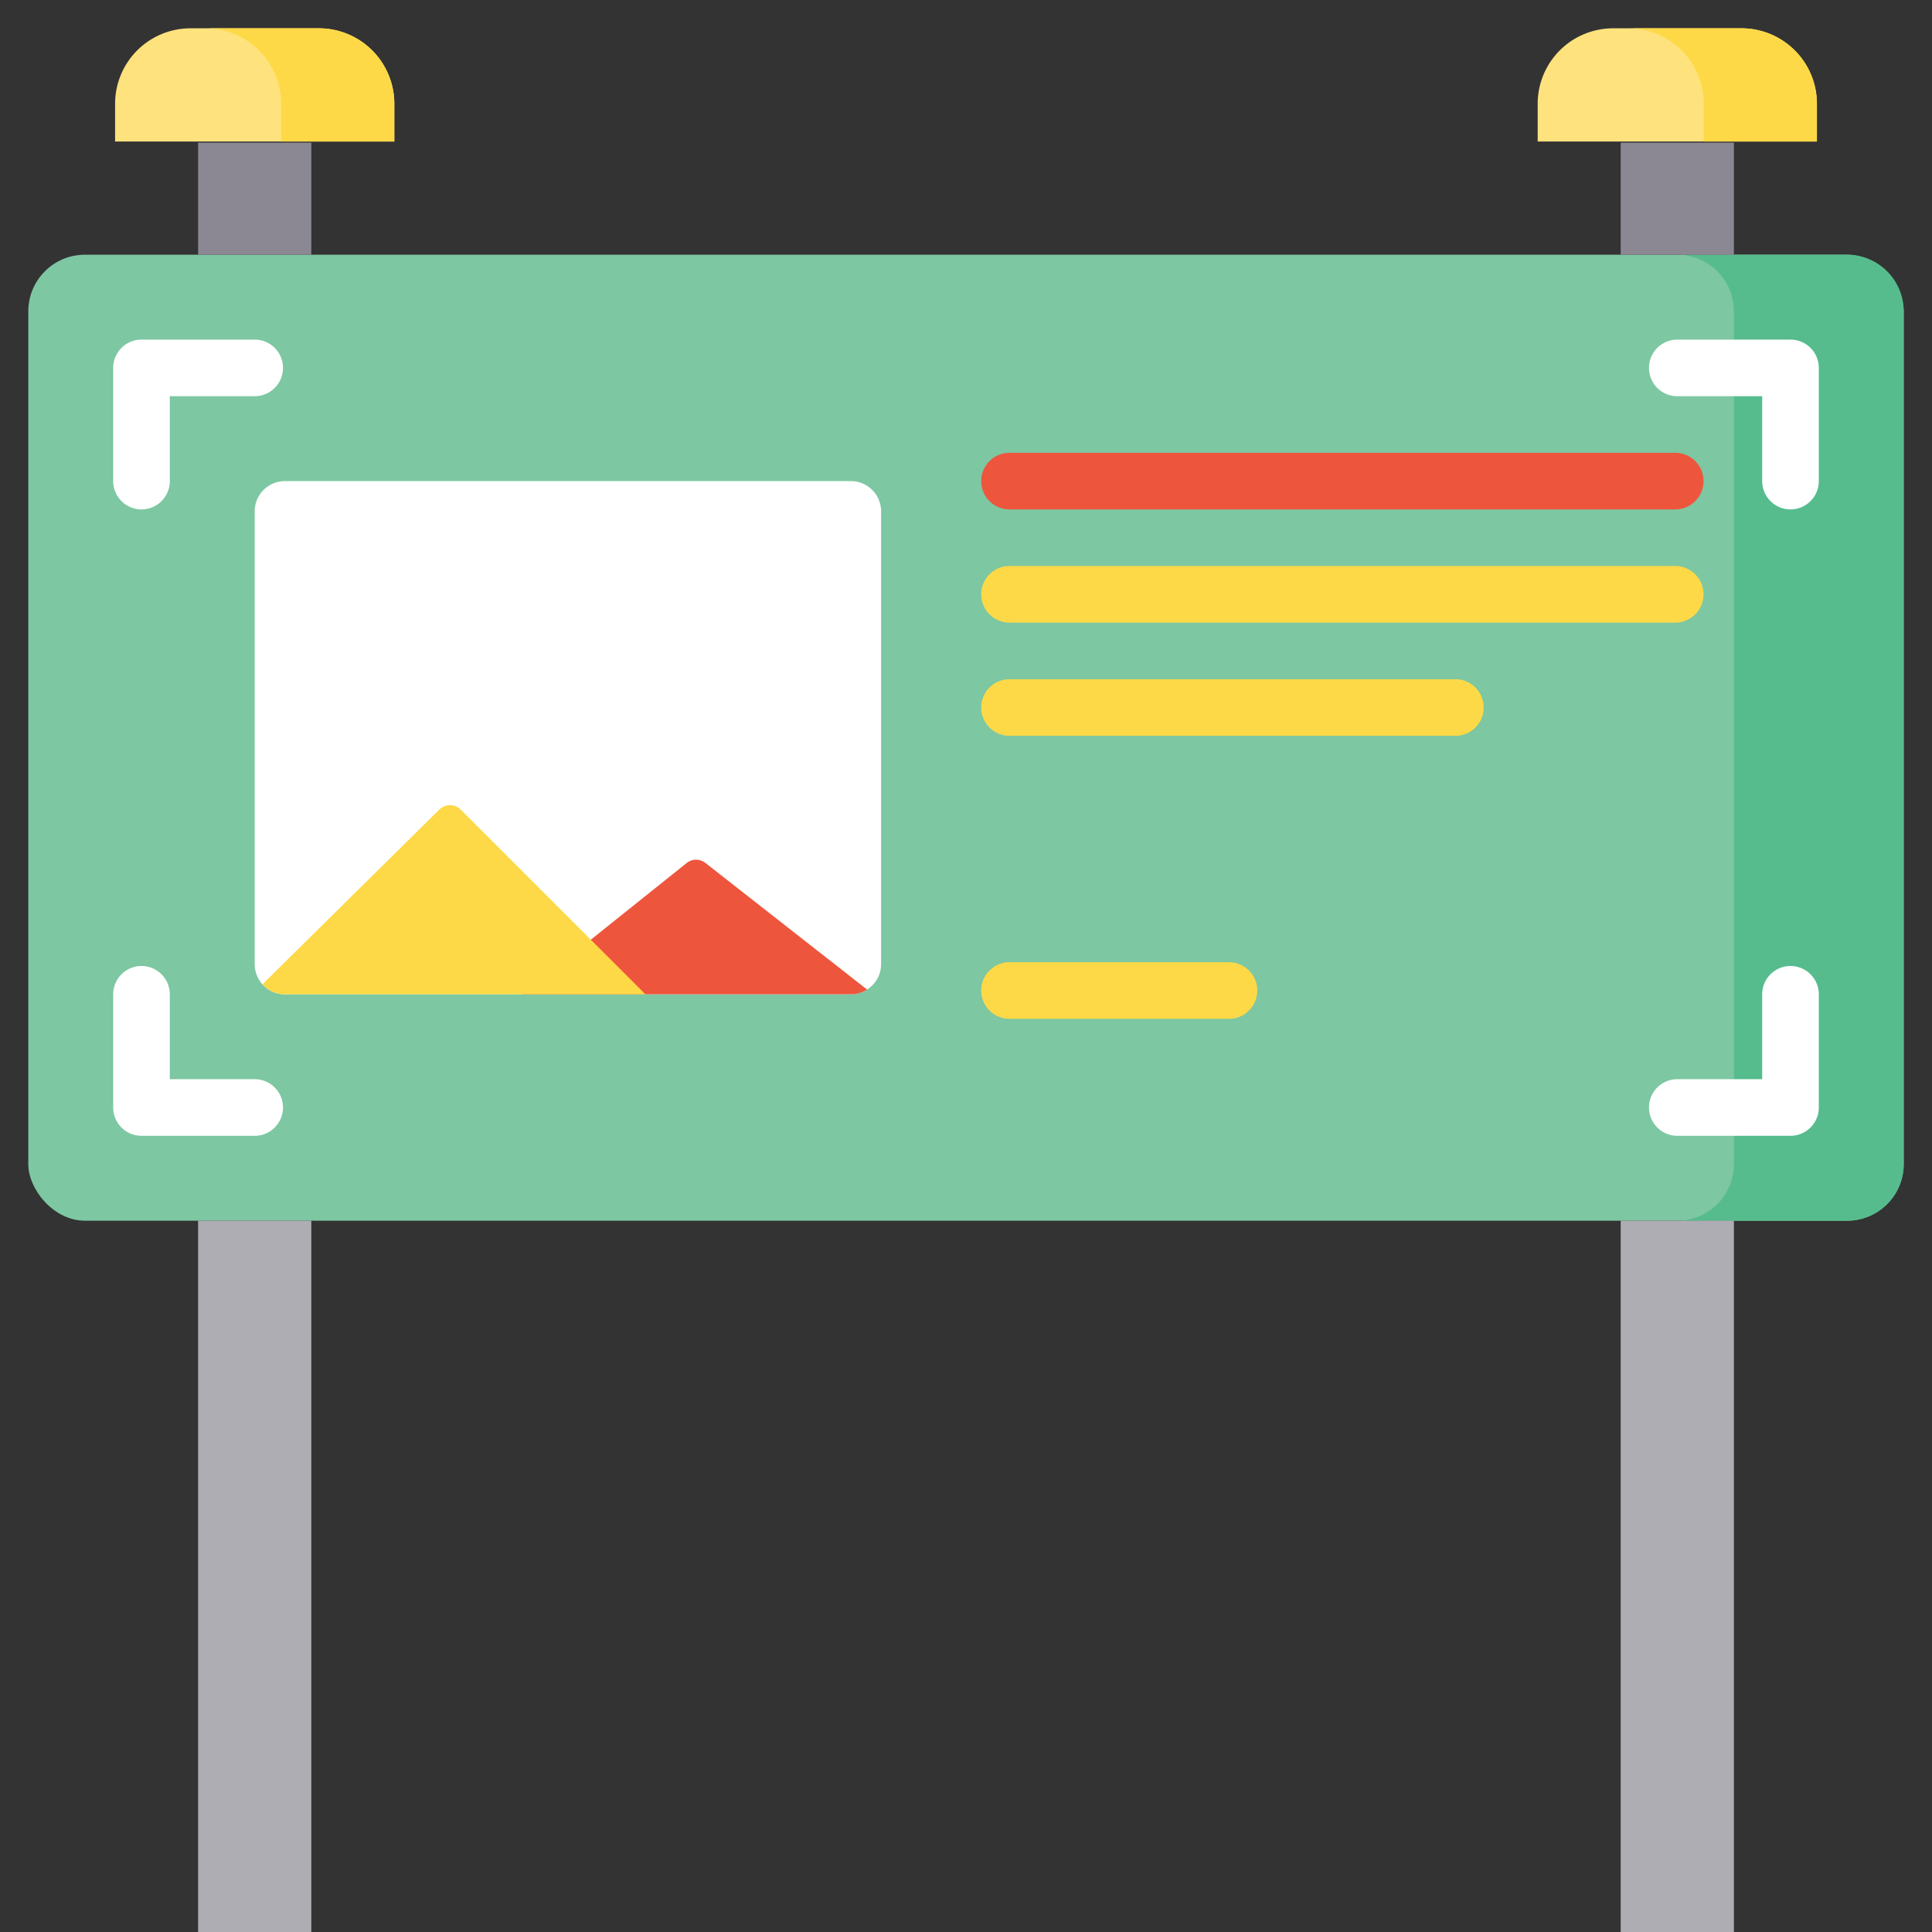 <svg xmlns="http://www.w3.org/2000/svg" data-name="Layer 1" viewBox="0 0 512 512"><rect x="0" y="0" width="512" height="512" fill="#333333" stroke="none"/><rect width="497" height="256" x="7.5" y="67.5" fill="#7dc7a2" rx="15"/><path fill="#56bc8d" d="M489.5,67.5h-45a15,15,0,0,1,15,15v226a15,15,0,0,1-15,15h45a15,15,0,0,0,15-15V82.5A15,15,0,0,0,489.5,67.5Z"/><rect width="30" height="29.694" x="52.5" y="37.806" fill="#8b8893"/><path fill="#fff" d="M67.5 301h-30a7.5 7.5 0 0 1-7.5-7.5v-30a7.5 7.5 0 0 1 15 0V286H67.5a7.5 7.5 0 0 1 0 15zM37.5 135a7.5 7.5 0 0 1-7.5-7.5v-30A7.5 7.5 0 0 1 37.5 90h30a7.5 7.5 0 0 1 0 15H45v22.5A7.5 7.5 0 0 1 37.5 135zM474.5 135a7.5 7.5 0 0 1-7.5-7.5V105H444.5a7.5 7.5 0 0 1 0-15h30a7.5 7.5 0 0 1 7.5 7.5v30A7.5 7.5 0 0 1 474.5 135zM474.5 301h-30a7.5 7.5 0 0 1 0-15H467V263.5a7.5 7.5 0 0 1 15 0v30A7.5 7.5 0 0 1 474.5 301z"/><path fill="#fee27d" d="M50.5,7.5h34a20,20,0,0,1,20,20v10a0,0,0,0,1,0,0h-74a0,0,0,0,1,0,0v-10A20,20,0,0,1,50.5,7.5Z"/><path fill="#fed947" d="M84.5,7.5h-30a20,20,0,0,1,20,20v10h30v-10A20,20,0,0,0,84.5,7.5Z"/><rect width="30" height="29.694" x="429.5" y="37.806" fill="#8b8893"/><path fill="#fee27d" d="M427.5,7.5h34a20,20,0,0,1,20,20v10a0,0,0,0,1,0,0h-74a0,0,0,0,1,0,0v-10A20,20,0,0,1,427.5,7.5Z"/><path fill="#fed947" d="M461.5,7.5h-30a20,20,0,0,1,20,20v10h30v-10A20,20,0,0,0,461.5,7.5Z"/><path fill="#ee553d" d="M443.955,135H267.53a7.5,7.5,0,0,1,0-15H443.955a7.5,7.5,0,0,1,0,15Z"/><path fill="#fed947" d="M443.955 165H267.53a7.5 7.5 0 0 1 0-15H443.955a7.5 7.5 0 0 1 0 15zM385.689 195H267.53a7.5 7.5 0 0 1 0-15H385.689a7.5 7.5 0 1 1 0 15zM325.689 270H267.53a7.5 7.5 0 0 1 0-15h58.159a7.5 7.5 0 1 1 0 15z"/><path fill="#fff" d="M233.5,135.5v120a8.005,8.005,0,0,1-8,8H75.5a7.996,7.996,0,0,1-8-8v-120a7.998,7.998,0,0,1,8-8h150A7.998,7.998,0,0,1,233.5,135.5Z"/><path fill="#ee553d" d="M229.79,262.25a7.955,7.955,0,0,1-4.29,1.25H138.49l18.08-14.47,25.397-20.322a4,4,0,0,1,4.966-.026Z"/><path fill="#fed947" d="M171.04,263.5H75.5a7.985,7.985,0,0,1-5.95-2.65l46.892-46.326a4,4,0,0,1,5.64.017L156.57,249.03Z"/><rect width="30" height="188.5" x="52.5" y="323.5" fill="#aeadb3"/><rect width="30" height="188.5" x="429.5" y="323.5" fill="#aeadb3"/></svg>